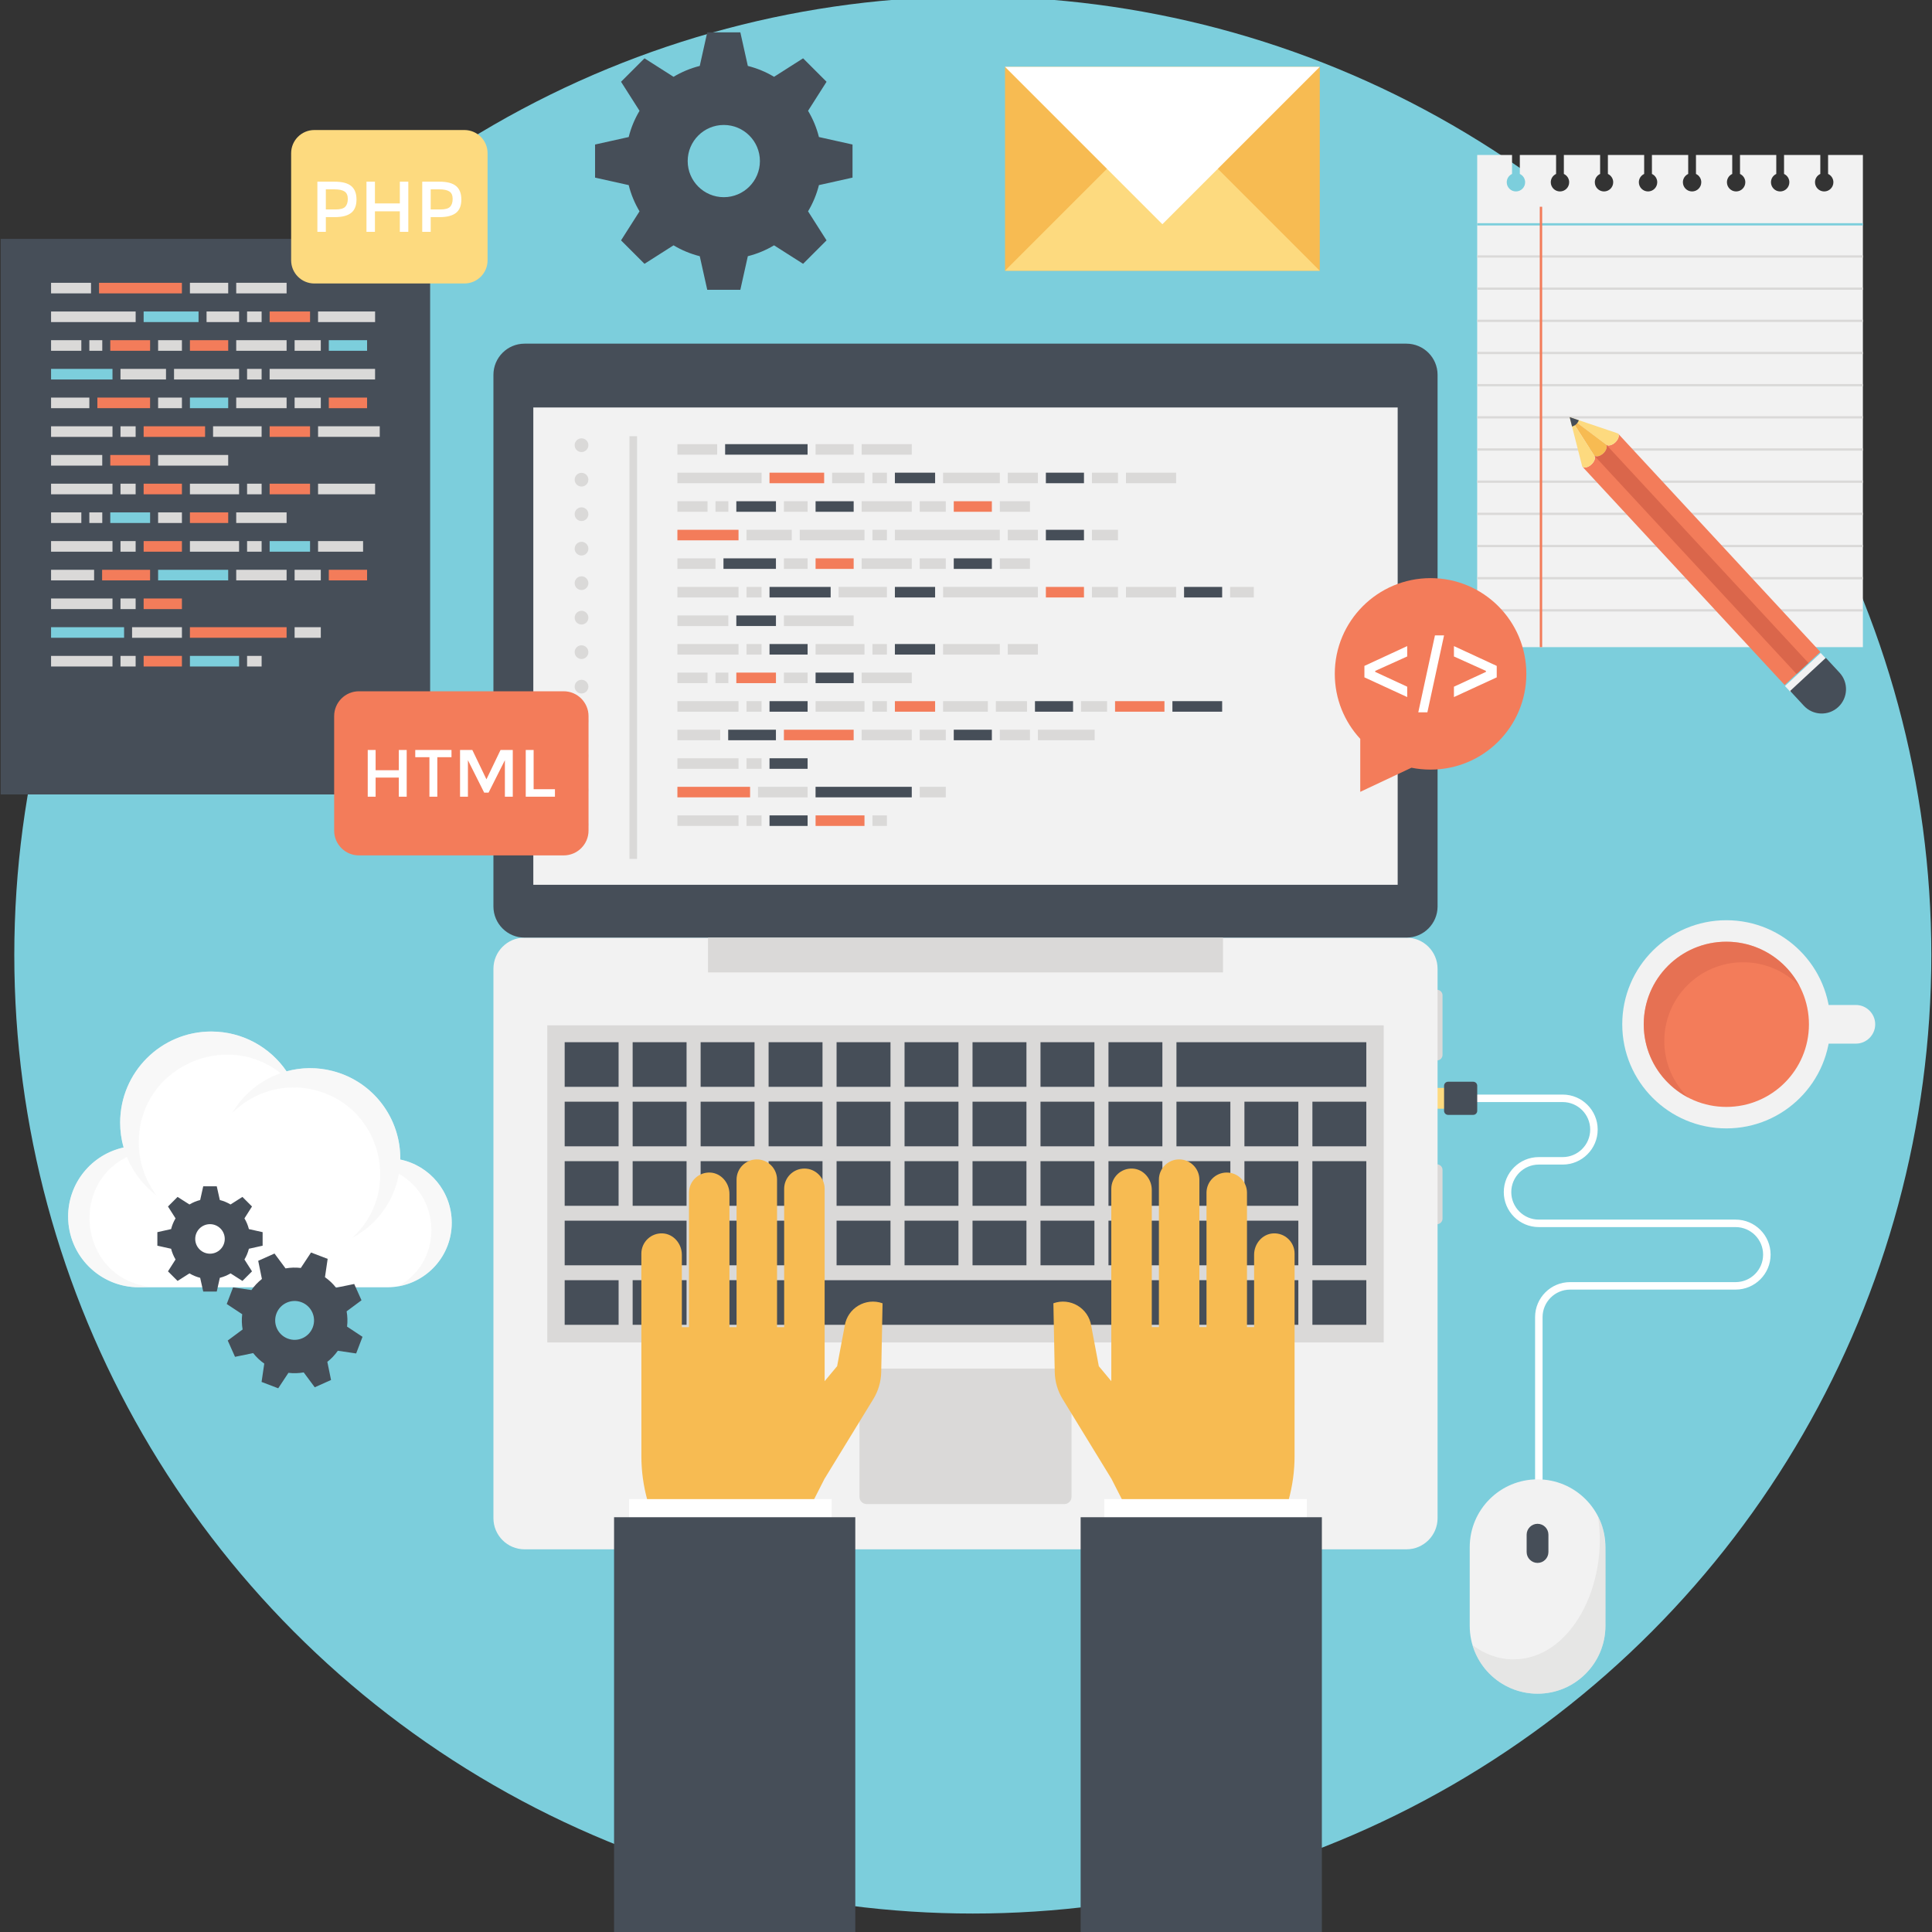 <?xml version="1.0" ?><!DOCTYPE svg  PUBLIC '-//W3C//DTD SVG 1.1//EN'  'http://www.w3.org/Graphics/SVG/1.1/DTD/svg11.dtd'><svg enable-background="new 0 0 258 258" id="Layer_1" version="1.1" viewBox="0 0 258 258" xml:space="preserve" xmlns="http://www.w3.org/2000/svg" xmlns:xlink="http://www.w3.org/1999/xlink"><rect x="0" y="0" width="258" height="258" fill="#333333" stroke="none"/><g id="XMLID_3_"><g id="XMLID_4_"><circle cx="129.909" cy="127.534" fill="#7CCEDC" r="128"/><g id="XMLID_7_"><g id="XMLID_8_"><path d="M205.996,201.932h-1v-26.044c0-2.578,2.097-4.674,4.674-4.674h22.102      c2.026,0,3.674-1.648,3.674-3.674s-1.648-3.674-3.674-3.674H205.49c-2.578,0-4.674-2.097-4.674-4.674      c0-2.578,2.097-4.674,4.674-4.674h3.191c2.026,0,3.674-1.648,3.674-3.674c0-2.026-1.648-3.674-3.674-3.674h-14.277v-1h14.277      c2.578,0,4.674,2.097,4.674,4.674c0,2.578-2.097,4.674-4.674,4.674h-3.191c-2.026,0-3.674,1.649-3.674,3.674      c0,2.026,1.648,3.674,3.674,3.674h26.283c2.578,0,4.674,2.097,4.674,4.674c0,2.578-2.097,4.674-4.674,4.674H209.67      c-2.026,0-3.674,1.648-3.674,3.674V201.932z" fill="#FFFFFF" id="XMLID_9_"/></g><g id="XMLID_10_"><g id="XMLID_11_"><path d="M214.39,206.613v10.504c0,5.008-4.064,9.061-9.061,9.061       c-5.008,0-9.061-4.053-9.061-9.061v-10.504c0-5.008,4.053-9.061,9.061-9.061C210.326,197.552,214.39,201.605,214.39,206.613z" fill="#F2F2F2" id="XMLID_12_"/></g></g><g id="XMLID_13_" opacity="0.5"><g id="XMLID_14_"><path d="M214.393,217.117c0,5.002-4.069,9.059-9.059,9.059c-4.117,0-7.587-2.74-8.7-6.486       c1.628,1.209,3.494,1.903,5.469,1.903c7.686,0,12.711-9.935,11.297-19.075C214.682,205.008,214.393,205.918,214.393,217.117z" fill="#DAD9D8" id="XMLID_15_"/></g></g><g id="XMLID_16_"><g id="XMLID_17_"><path d="M206.777,204.943v2.315c0,0.797-0.646,1.454-1.454,1.454       c-0.797,0-1.454-0.657-1.454-1.454v-2.315c0-0.797,0.657-1.454,1.454-1.454C206.131,203.489,206.777,204.146,206.777,204.943z" fill="#464E58" id="XMLID_18_"/></g></g><g id="XMLID_19_"><g id="XMLID_20_"><rect fill="#FDDA7F" height="2.778" id="XMLID_21_" width="2.111" x="191.246" y="145.279"/></g></g><g id="XMLID_22_"><path d="M196.732,148.881h-3.352c-0.296,0-0.537-0.24-0.537-0.537v-3.352      c0-0.296,0.24-0.537,0.537-0.537h3.352c0.296,0,0.537,0.24,0.537,0.537v3.352C197.269,148.64,197.029,148.881,196.732,148.881z" fill="#464E58" id="XMLID_23148_"/></g></g><g id="XMLID_23_"><g id="XMLID_24_"><g id="XMLID_25_"><path d="M191.892,132.173h-0.363v9.441h0.363c0.41,0,0.743-0.333,0.743-0.743v-7.955       C192.635,132.506,192.303,132.173,191.892,132.173z" fill="#DAD9D8" id="XMLID_26_"/></g></g><g id="XMLID_27_"><g id="XMLID_28_"><path d="M191.892,155.484h-0.363v7.996h0.363c0.41,0,0.743-0.333,0.743-0.743v-6.51       C192.635,155.817,192.303,155.484,191.892,155.484z" fill="#DAD9D8" id="XMLID_29_"/></g></g><g id="XMLID_30_"><g id="XMLID_31_"><g id="XMLID_32_"><path d="M191.974,129.375v73.359c0,2.3-1.865,4.164-4.164,4.164H70.056        c-2.3,0-4.164-1.865-4.164-4.164v-73.359c0-2.3,1.864-4.164,4.164-4.164h117.753        C190.109,125.211,191.974,127.075,191.974,129.375z" fill="#F2F2F2" id="XMLID_33_"/></g><g id="XMLID_34_"><g id="XMLID_35_"><path d="M191.974,50.056v70.991c0,2.3-1.865,4.164-4.164,4.164H70.056         c-2.3,0-4.164-1.865-4.164-4.164V50.056c0-2.3,1.864-4.164,4.164-4.164h117.753         C190.109,45.892,191.974,47.756,191.974,50.056z" fill="#464E58" id="XMLID_36_"/></g><g id="XMLID_37_"><g id="XMLID_38_"><rect fill="#F2F2F2" height="63.741" id="XMLID_39_" width="115.427" x="71.219" y="54.414"/></g></g><g id="XMLID_40_"><g id="XMLID_41_"><rect fill="#DAD9D8" height="56.453" id="XMLID_42_" width="1.016" x="84.056" y="58.248"/></g></g></g><g id="XMLID_43_"><g id="XMLID_44_"><rect fill="#DAD9D8" height="42.345" id="XMLID_45_" width="111.698" x="73.084" y="136.923"/></g></g></g><g id="XMLID_46_"><g id="XMLID_47_"><rect fill="#464E58" height="5.959" id="XMLID_48_" width="7.2" x="84.484" y="155.064"/></g><g id="XMLID_49_"><rect fill="#464E58" height="5.959" id="XMLID_50_" width="16.277" x="75.407" y="163.009"/></g><g id="XMLID_51_"><rect fill="#464E58" height="5.959" id="XMLID_52_" width="7.199" x="166.181" y="147.12"/></g><g id="XMLID_53_"><rect fill="#464E58" height="5.959" id="XMLID_54_" width="7.199" x="166.181" y="155.064"/></g><g id="XMLID_55_"><rect fill="#464E58" height="5.959" id="XMLID_56_" width="7.199" x="148.026" y="147.12"/></g><g id="XMLID_57_"><rect fill="#464E58" height="5.959" id="XMLID_58_" width="7.199" x="157.104" y="147.12"/></g><g id="XMLID_59_"><rect fill="#464E58" height="5.959" id="XMLID_60_" width="7.199" x="166.181" y="163.009"/></g><g id="XMLID_61_"><rect fill="#464E58" height="5.959" id="XMLID_62_" width="7.2" x="129.872" y="163.009"/></g><g id="XMLID_63_"><rect fill="#464E58" height="5.959" id="XMLID_64_" width="7.2" x="111.717" y="163.009"/></g><g id="XMLID_65_"><rect fill="#464E58" height="5.959" id="XMLID_66_" width="7.199" x="148.026" y="163.009"/></g><g id="XMLID_67_"><rect fill="#464E58" height="5.959" id="XMLID_68_" width="7.2" x="138.949" y="163.009"/></g><g id="XMLID_69_"><rect fill="#464E58" height="5.959" id="XMLID_70_" width="7.2" x="120.794" y="163.009"/></g><g id="XMLID_71_"><rect fill="#464E58" height="5.959" id="XMLID_72_" width="7.2" x="138.949" y="147.12"/></g><g id="XMLID_73_"><rect fill="#464E58" height="5.959" id="XMLID_74_" width="7.199" x="93.562" y="155.064"/></g><g id="XMLID_75_"><rect fill="#464E58" height="5.959" id="XMLID_76_" width="7.199" x="93.562" y="163.009"/></g><g id="XMLID_77_"><rect fill="#464E58" height="5.959" id="XMLID_78_" width="7.2" x="102.639" y="163.009"/></g><g id="XMLID_79_"><rect fill="#464E58" height="5.959" id="XMLID_80_" width="7.2" x="120.794" y="155.064"/></g><g id="XMLID_81_"><rect fill="#464E58" height="5.959" id="XMLID_82_" width="7.2" x="111.717" y="155.064"/></g><g id="XMLID_83_"><rect fill="#464E58" height="5.959" id="XMLID_84_" width="7.199" x="157.104" y="163.009"/></g><g id="XMLID_85_"><rect fill="#464E58" height="5.959" id="XMLID_86_" width="7.2" x="129.872" y="155.064"/></g><g id="XMLID_87_"><rect fill="#464E58" height="5.959" id="XMLID_88_" width="7.2" x="102.639" y="155.064"/></g><g id="XMLID_89_"><rect fill="#464E58" height="5.959" id="XMLID_90_" width="7.2" x="138.949" y="155.064"/></g><g id="XMLID_91_"><rect fill="#464E58" height="5.959" id="XMLID_92_" width="7.199" x="157.104" y="155.064"/></g><g id="XMLID_93_"><rect fill="#464E58" height="5.959" id="XMLID_94_" width="7.199" x="148.026" y="155.064"/></g><g id="XMLID_95_"><rect fill="#464E58" height="5.959" id="XMLID_96_" width="7.199" x="175.259" y="147.12"/></g><g id="XMLID_97_"><g id="XMLID_98_"><rect fill="#464E58" height="5.957" id="XMLID_99_" width="25.354" x="157.104" y="139.178"/></g></g><g id="XMLID_100_"><rect fill="#464E58" height="5.959" id="XMLID_101_" width="7.199" x="148.026" y="139.176"/></g><g id="XMLID_102_"><g id="XMLID_103_"><rect fill="#464E58" height="13.9" id="XMLID_104_" width="7.202" x="175.256" y="155.064"/></g></g><g id="XMLID_105_"><rect fill="#464E58" height="5.959" id="XMLID_106_" width="7.2" x="129.872" y="139.176"/></g><g id="XMLID_107_"><rect fill="#464E58" height="5.959" id="XMLID_108_" width="7.2" x="84.484" y="139.176"/></g><g id="XMLID_109_"><rect fill="#464E58" height="5.959" id="XMLID_110_" width="7.2" x="102.639" y="139.176"/></g><g id="XMLID_111_"><rect fill="#464E58" height="5.959" id="XMLID_112_" width="7.2" x="129.872" y="147.12"/></g><g id="XMLID_113_"><rect fill="#464E58" height="5.959" id="XMLID_114_" width="7.2" x="138.949" y="139.176"/></g><g id="XMLID_115_"><rect fill="#464E58" height="5.959" id="XMLID_116_" width="7.2" x="75.407" y="139.176"/></g><g id="XMLID_117_"><rect fill="#464E58" height="5.959" id="XMLID_118_" width="7.2" x="111.717" y="139.176"/></g><g id="XMLID_119_"><rect fill="#464E58" height="5.959" id="XMLID_120_" width="7.2" x="120.794" y="139.176"/></g><g id="XMLID_121_"><rect fill="#464E58" height="5.959" id="XMLID_122_" width="7.199" x="93.562" y="139.176"/></g><g id="XMLID_123_"><rect fill="#464E58" height="5.959" id="XMLID_124_" width="7.2" x="75.407" y="147.12"/></g><g id="XMLID_125_"><rect fill="#464E58" height="5.959" id="XMLID_126_" width="7.2" x="84.484" y="147.12"/></g><g id="XMLID_127_"><rect fill="#464E58" height="5.959" id="XMLID_128_" width="7.199" x="93.562" y="147.12"/></g><g id="XMLID_129_"><rect fill="#464E58" height="5.959" id="XMLID_130_" width="7.2" x="75.407" y="155.064"/></g><g id="XMLID_131_"><rect fill="#464E58" height="5.959" id="XMLID_132_" width="7.2" x="120.794" y="147.12"/></g><g id="XMLID_133_"><rect fill="#464E58" height="5.959" id="XMLID_134_" width="7.2" x="102.639" y="147.12"/></g><g id="XMLID_135_"><rect fill="#464E58" height="5.959" id="XMLID_136_" width="7.2" x="111.717" y="147.12"/></g><g id="XMLID_137_"><g id="XMLID_138_"><rect fill="#464E58" height="5.959" id="XMLID_139_" width="7.199" x="175.259" y="170.955"/></g><g id="XMLID_140_"><rect fill="#464E58" height="5.959" id="XMLID_141_" width="7.199" x="166.181" y="170.955"/></g><g id="XMLID_142_"><rect fill="#464E58" height="5.959" id="XMLID_143_" width="7.2" x="84.484" y="170.955"/></g><g id="XMLID_144_"><rect fill="#464E58" height="5.959" id="XMLID_145_" width="7.199" x="157.104" y="170.955"/></g><g id="XMLID_146_"><rect fill="#464E58" height="5.959" id="XMLID_147_" width="7.199" x="93.562" y="170.955"/></g><g id="XMLID_148_"><g id="XMLID_149_"><rect fill="#464E58" height="5.957" id="XMLID_150_" width="52.587" x="102.639" y="170.959"/></g></g></g></g><g id="XMLID_151_"><rect fill="#464E58" height="5.957" id="XMLID_152_" width="7.202" x="75.407" y="170.959"/></g></g><g id="XMLID_153_"><rect fill="#DAD9D8" height="4.646" id="XMLID_154_" width="68.77" x="94.548" y="125.211"/></g><g id="XMLID_155_"><path d="M142.133,200.854h-26.401c-0.529,0-0.958-0.429-0.958-0.958v-16.175      c0-0.529,0.429-0.958,0.958-0.958h26.401c0.529,0,0.958,0.429,0.958,0.958v16.175      C143.091,200.425,142.662,200.854,142.133,200.854z" fill="#DAD9D8" id="XMLID_23014_"/></g><g id="XMLID_156_"><g id="XMLID_157_"><rect fill="#DAD9D8" height="1.409" id="XMLID_23012_" width="5.087" x="108.913" y="59.308"/></g><g id="XMLID_158_"><rect fill="#DAD9D8" height="1.409" id="XMLID_23010_" width="6.695" x="115.064" y="59.308"/></g></g><g id="XMLID_159_"><rect fill="#DAD9D8" height="1.406" id="XMLID_160_" width="5.309" x="90.46" y="59.311"/></g><g id="XMLID_161_"><g id="XMLID_162_"><rect fill="#464E58" height="1.406" id="XMLID_163_" width="11.011" x="96.834" y="59.311"/></g></g><g id="XMLID_164_"><g id="XMLID_165_"><rect fill="#DAD9D8" height="1.409" id="XMLID_23002_" width="6.695" x="150.362" y="63.121"/></g><g id="XMLID_166_"><rect fill="#DAD9D8" height="1.409" id="XMLID_23000_" width="3.479" x="145.818" y="63.121"/></g><g id="XMLID_167_"><rect fill="#464E58" height="1.409" id="XMLID_22998_" width="5.087" x="139.667" y="63.121"/></g><g id="XMLID_168_"><rect fill="#DAD9D8" height="1.409" id="XMLID_22996_" width="4.023" x="134.58" y="63.121"/></g><g id="XMLID_169_"><rect fill="#DAD9D8" height="1.409" id="XMLID_22994_" width="7.578" x="125.938" y="63.121"/></g><g id="XMLID_170_"><rect fill="#464E58" height="1.409" id="XMLID_22992_" width="5.371" x="119.504" y="63.121"/></g><g id="XMLID_171_"><rect fill="#DAD9D8" height="1.409" id="XMLID_22990_" width="1.933" x="116.507" y="63.121"/></g><g id="XMLID_172_"><rect fill="#DAD9D8" height="1.409" id="XMLID_22988_" width="4.321" x="111.122" y="63.121"/></g><g id="XMLID_173_"><rect fill="#F37C5A" height="1.409" id="XMLID_22986_" width="7.296" x="102.762" y="63.121"/></g><g id="XMLID_174_"><g id="XMLID_175_"><rect fill="#DAD9D8" height="1.406" id="XMLID_176_" width="11.241" x="90.46" y="63.124"/></g></g></g><g id="XMLID_177_"><g id="XMLID_178_"><rect fill="#DAD9D8" height="1.409" id="XMLID_22980_" width="4.023" x="90.46" y="66.935"/></g><g id="XMLID_179_"><rect fill="#DAD9D8" height="1.409" id="XMLID_22978_" width="3.164" x="104.685" y="66.935"/></g><g id="XMLID_180_"><rect fill="#464E58" height="1.409" id="XMLID_22976_" width="5.087" x="108.913" y="66.935"/></g><g id="XMLID_181_"><rect fill="#DAD9D8" height="1.409" id="XMLID_22974_" width="6.695" x="115.064" y="66.935"/></g><g id="XMLID_182_"><rect fill="#DAD9D8" height="1.409" id="XMLID_22972_" width="3.479" x="122.822" y="66.935"/></g><g id="XMLID_183_"><rect fill="#F37C5A" height="1.409" id="XMLID_22970_" width="5.087" x="127.366" y="66.935"/></g><g id="XMLID_184_"><rect fill="#DAD9D8" height="1.409" id="XMLID_22968_" width="4.023" x="133.517" y="66.935"/></g></g><g id="XMLID_185_"><rect fill="#DAD9D8" height="1.409" id="XMLID_22965_" width="1.718" x="95.547" y="66.935"/></g><g id="XMLID_186_"><rect fill="#464E58" height="1.409" id="XMLID_22963_" width="5.292" x="98.329" y="66.935"/></g><g id="XMLID_187_"><g id="XMLID_188_"><rect fill="#DAD9D8" height="1.409" id="XMLID_22961_" width="3.479" x="145.818" y="70.749"/></g><g id="XMLID_189_"><rect fill="#464E58" height="1.409" id="XMLID_22959_" width="5.087" x="139.667" y="70.749"/></g><g id="XMLID_190_"><rect fill="#DAD9D8" height="1.409" id="XMLID_22957_" width="4.023" x="134.58" y="70.749"/></g><g id="XMLID_191_"><rect fill="#DAD9D8" height="1.406" id="XMLID_192_" width="14.011" x="119.503" y="70.749"/></g><g id="XMLID_193_"><rect fill="#DAD9D8" height="1.409" id="XMLID_22953_" width="1.933" x="116.507" y="70.749"/></g><g id="XMLID_194_"><rect fill="#DAD9D8" height="1.409" id="XMLID_22951_" width="8.642" x="106.801" y="70.749"/></g><g id="XMLID_195_"><rect fill="#DAD9D8" height="1.406" id="XMLID_196_" width="6.048" x="99.685" y="70.749"/></g><g id="XMLID_197_"><rect fill="#F37C5A" height="1.409" id="XMLID_22947_" width="8.162" x="90.46" y="70.749"/></g></g><g id="XMLID_198_"><g id="XMLID_199_"><rect fill="#DAD9D8" height="1.409" id="XMLID_22944_" width="5.087" x="90.46" y="74.563"/></g><g id="XMLID_200_"><rect fill="#DAD9D8" height="1.409" id="XMLID_22942_" width="3.164" x="104.685" y="74.563"/></g><g id="XMLID_201_"><rect fill="#F37C5A" height="1.409" id="XMLID_22940_" width="5.087" x="108.913" y="74.563"/></g><g id="XMLID_202_"><rect fill="#DAD9D8" height="1.409" id="XMLID_22938_" width="6.695" x="115.064" y="74.563"/></g><g id="XMLID_203_"><rect fill="#DAD9D8" height="1.409" id="XMLID_22936_" width="3.479" x="122.822" y="74.563"/></g><g id="XMLID_204_"><rect fill="#464E58" height="1.409" id="XMLID_22934_" width="5.087" x="127.366" y="74.563"/></g><g id="XMLID_205_"><rect fill="#DAD9D8" height="1.409" id="XMLID_22932_" width="4.023" x="133.517" y="74.563"/></g></g><g id="XMLID_206_"><rect fill="#464E58" height="1.406" id="XMLID_207_" width="7.006" x="96.613" y="74.562"/></g><g id="XMLID_208_"><g id="XMLID_209_"><rect fill="#DAD9D8" height="1.409" id="XMLID_22927_" width="3.164" x="164.271" y="78.377"/></g><g id="XMLID_210_"><rect fill="#464E58" height="1.409" id="XMLID_22925_" width="5.087" x="158.12" y="78.377"/></g><g id="XMLID_211_"><rect fill="#DAD9D8" height="1.409" id="XMLID_22923_" width="6.695" x="150.362" y="78.377"/></g><g id="XMLID_212_"><rect fill="#DAD9D8" height="1.409" id="XMLID_22921_" width="3.479" x="145.818" y="78.377"/></g><g id="XMLID_213_"><rect fill="#F37C5A" height="1.409" id="XMLID_22919_" width="5.087" x="139.667" y="78.377"/></g><g id="XMLID_214_"><rect fill="#DAD9D8" height="1.406" id="XMLID_215_" width="12.661" x="125.94" y="78.374"/></g><g id="XMLID_216_"><rect fill="#464E58" height="1.409" id="XMLID_22915_" width="5.371" x="119.504" y="78.377"/></g><g id="XMLID_217_"><rect fill="#DAD9D8" height="1.406" id="XMLID_218_" width="6.45" x="111.987" y="78.374"/></g><g id="XMLID_219_"><rect fill="#464E58" height="1.409" id="XMLID_22911_" width="8.164" x="102.762" y="78.377"/></g><g id="XMLID_220_"><rect fill="#DAD9D8" height="1.409" id="XMLID_22909_" width="2.011" x="99.687" y="78.377"/></g><g id="XMLID_221_"><rect fill="#DAD9D8" height="1.409" id="XMLID_22907_" width="8.162" x="90.46" y="78.377"/></g></g><g id="XMLID_222_"><g id="XMLID_223_"><rect fill="#DAD9D8" height="1.416" id="XMLID_224_" width="9.314" x="104.684" y="82.187"/></g></g><g id="XMLID_225_"><rect fill="#DAD9D8" height="1.416" id="XMLID_226_" width="6.801" x="90.46" y="82.187"/></g><g id="XMLID_227_"><rect fill="#464E58" height="1.409" id="XMLID_22899_" width="5.292" x="98.329" y="82.19"/></g><g id="XMLID_228_"><g id="XMLID_229_"><rect fill="#DAD9D8" height="1.409" id="XMLID_22897_" width="4.023" x="134.58" y="86.004"/></g><g id="XMLID_230_"><rect fill="#DAD9D8" height="1.409" id="XMLID_22895_" width="7.578" x="125.938" y="86.004"/></g><g id="XMLID_231_"><rect fill="#464E58" height="1.409" id="XMLID_22893_" width="5.371" x="119.504" y="86.004"/></g><g id="XMLID_232_"><rect fill="#DAD9D8" height="1.409" id="XMLID_22891_" width="1.933" x="116.507" y="86.004"/></g><g id="XMLID_233_"><rect fill="#DAD9D8" height="1.409" id="XMLID_22889_" width="6.53" x="108.913" y="86.004"/></g><g id="XMLID_234_"><rect fill="#464E58" height="1.409" id="XMLID_22887_" width="5.087" x="102.762" y="86.004"/></g><g id="XMLID_235_"><rect fill="#DAD9D8" height="1.409" id="XMLID_22885_" width="2.011" x="99.687" y="86.004"/></g><g id="XMLID_236_"><rect fill="#DAD9D8" height="1.409" id="XMLID_22883_" width="8.162" x="90.46" y="86.004"/></g></g><g id="XMLID_237_"><g id="XMLID_238_"><rect fill="#DAD9D8" height="1.409" id="XMLID_22880_" width="4.023" x="90.46" y="89.818"/></g><g id="XMLID_239_"><rect fill="#DAD9D8" height="1.409" id="XMLID_22878_" width="3.164" x="104.685" y="89.818"/></g><g id="XMLID_240_"><rect fill="#464E58" height="1.409" id="XMLID_22876_" width="5.087" x="108.913" y="89.818"/></g><g id="XMLID_241_"><rect fill="#DAD9D8" height="1.409" id="XMLID_22874_" width="6.695" x="115.064" y="89.818"/></g></g><g id="XMLID_242_"><rect fill="#DAD9D8" height="1.409" id="XMLID_22871_" width="1.718" x="95.547" y="89.818"/></g><g id="XMLID_243_"><rect fill="#F37C5A" height="1.409" id="XMLID_22869_" width="5.292" x="98.329" y="89.818"/></g><g id="XMLID_244_"><g id="XMLID_245_"><rect fill="#464E58" height="1.409" id="XMLID_22867_" width="6.642" x="156.565" y="93.632"/></g><g id="XMLID_246_"><rect fill="#F37C5A" height="1.409" id="XMLID_22865_" width="6.598" x="148.904" y="93.632"/></g><g id="XMLID_247_"><rect fill="#DAD9D8" height="1.409" id="XMLID_22863_" width="3.479" x="144.36" y="93.632"/></g><g id="XMLID_248_"><rect fill="#464E58" height="1.409" id="XMLID_22861_" width="5.087" x="138.21" y="93.632"/></g><g id="XMLID_249_"><rect fill="#DAD9D8" height="1.409" id="XMLID_22859_" width="4.161" x="132.985" y="93.632"/></g><g id="XMLID_250_"><rect fill="#DAD9D8" height="1.409" id="XMLID_22857_" width="5.982" x="125.938" y="93.632"/></g><g id="XMLID_251_"><rect fill="#F37C5A" height="1.409" id="XMLID_22855_" width="5.371" x="119.504" y="93.632"/></g><g id="XMLID_252_"><rect fill="#DAD9D8" height="1.409" id="XMLID_22853_" width="1.933" x="116.507" y="93.632"/></g><g id="XMLID_253_"><rect fill="#DAD9D8" height="1.409" id="XMLID_22851_" width="6.53" x="108.913" y="93.632"/></g><g id="XMLID_254_"><rect fill="#464E58" height="1.409" id="XMLID_22849_" width="5.087" x="102.762" y="93.632"/></g><g id="XMLID_255_"><rect fill="#DAD9D8" height="1.409" id="XMLID_22847_" width="2.011" x="99.687" y="93.632"/></g><g id="XMLID_256_"><rect fill="#DAD9D8" height="1.409" id="XMLID_22845_" width="8.162" x="90.46" y="93.632"/></g></g><g id="XMLID_257_"><g id="XMLID_258_"><rect fill="#DAD9D8" height="1.409" id="XMLID_22842_" width="5.72" x="90.46" y="97.445"/></g><g id="XMLID_259_"><rect fill="#F37C5A" height="1.406" id="XMLID_260_" width="9.314" x="104.684" y="97.447"/></g><g id="XMLID_261_"><rect fill="#DAD9D8" height="1.409" id="XMLID_22838_" width="6.695" x="115.064" y="97.445"/></g><g id="XMLID_262_"><rect fill="#DAD9D8" height="1.409" id="XMLID_22836_" width="3.479" x="122.822" y="97.445"/></g><g id="XMLID_263_"><rect fill="#464E58" height="1.409" id="XMLID_22834_" width="5.087" x="127.366" y="97.445"/></g><g id="XMLID_264_"><rect fill="#DAD9D8" height="1.409" id="XMLID_22832_" width="4.023" x="133.517" y="97.445"/></g><g id="XMLID_265_"><rect fill="#DAD9D8" height="1.409" id="XMLID_22830_" width="7.578" x="138.604" y="97.445"/></g></g><g id="XMLID_266_"><rect fill="#464E58" height="1.406" id="XMLID_267_" width="6.375" x="97.243" y="97.447"/></g><g id="XMLID_268_"><g id="XMLID_269_"><rect fill="#464E58" height="1.409" id="XMLID_22825_" width="5.087" x="102.762" y="101.259"/></g><g id="XMLID_270_"><rect fill="#DAD9D8" height="1.409" id="XMLID_22823_" width="2.011" x="99.687" y="101.259"/></g><g id="XMLID_271_"><rect fill="#DAD9D8" height="1.409" id="XMLID_22821_" width="8.162" x="90.46" y="101.259"/></g></g><g id="XMLID_272_"><g id="XMLID_273_"><rect fill="#DAD9D8" height="1.409" id="XMLID_22818_" width="6.625" x="101.224" y="105.073"/></g><g id="XMLID_274_"><rect fill="#464E58" height="1.406" id="XMLID_275_" width="12.848" x="108.91" y="105.072"/></g><g id="XMLID_276_"><rect fill="#DAD9D8" height="1.409" id="XMLID_22814_" width="3.479" x="122.822" y="105.073"/></g></g><g id="XMLID_277_"><rect fill="#F37C5A" height="1.406" id="XMLID_278_" width="9.705" x="90.46" y="105.072"/></g><g id="XMLID_279_"><g id="XMLID_280_"><g id="XMLID_281_"><rect fill="#DAD9D8" height="1.409" id="XMLID_22809_" width="1.933" x="116.507" y="108.887"/></g><g id="XMLID_282_"><rect fill="#F37C5A" height="1.409" id="XMLID_22807_" width="6.53" x="108.913" y="108.887"/></g><g id="XMLID_283_"><rect fill="#464E58" height="1.409" id="XMLID_22805_" width="5.087" x="102.762" y="108.887"/></g><g id="XMLID_284_"><rect fill="#DAD9D8" height="1.409" id="XMLID_22803_" width="2.011" x="99.687" y="108.887"/></g><g id="XMLID_285_"><rect fill="#DAD9D8" height="1.409" id="XMLID_22801_" width="8.162" x="90.46" y="108.887"/></g></g></g><g id="XMLID_286_"><circle cx="77.656" cy="59.451" fill="#DAD9D8" id="XMLID_22797_" r="0.916"/></g><g id="XMLID_287_"><circle cx="77.656" cy="64.057" fill="#DAD9D8" id="XMLID_22795_" r="0.916"/></g><g id="XMLID_288_"><circle cx="77.656" cy="68.663" fill="#DAD9D8" id="XMLID_22793_" r="0.916"/></g><g id="XMLID_289_"><circle cx="77.656" cy="73.269" fill="#DAD9D8" id="XMLID_22791_" r="0.916"/></g><g id="XMLID_290_"><circle cx="77.656" cy="77.876" fill="#DAD9D8" id="XMLID_22789_" r="0.916"/></g><g id="XMLID_291_"><circle cx="77.656" cy="82.482" fill="#DAD9D8" id="XMLID_22787_" r="0.916"/></g><g id="XMLID_292_"><circle cx="77.656" cy="87.088" fill="#DAD9D8" id="XMLID_22785_" r="0.916"/></g><g id="XMLID_293_"><circle cx="77.656" cy="91.694" fill="#DAD9D8" id="XMLID_22783_" r="0.916"/></g><g id="XMLID_294_"><circle cx="77.656" cy="96.301" fill="#DAD9D8" id="XMLID_22781_" r="0.916"/></g><g id="XMLID_295_"><circle cx="77.656" cy="100.907" fill="#DAD9D8" id="XMLID_22779_" r="0.916"/></g><g id="XMLID_296_"><circle cx="77.656" cy="105.513" fill="#DAD9D8" id="XMLID_22777_" r="0.916"/></g><g id="XMLID_297_"><circle cx="77.656" cy="110.119" fill="#DAD9D8" id="XMLID_22775_" r="0.916"/></g></g><g id="XMLID_298_"><g id="XMLID_299_"><path d="M113.846,23.719V19.3l-4.485-1c-0.315-1.248-0.806-2.425-1.453-3.502l2.469-3.878      l-3.132-3.132l-3.878,2.469c-1.077-0.646-2.254-1.138-3.502-1.453l-1-4.485h-4.419l-1,4.485      c-1.248,0.315-2.425,0.806-3.502,1.453l-3.878-2.469l-3.132,3.132l2.469,3.878c-0.641,1.077-1.138,2.254-1.447,3.502l-4.491,1      v4.419l4.491,1c0.309,1.248,0.806,2.425,1.447,3.502l-2.469,3.877l3.132,3.132l3.878-2.469c1.077,0.646,2.254,1.138,3.502,1.453      l1,4.485h4.419l1-4.485c1.248-0.315,2.425-0.806,3.502-1.453l3.878,2.469l3.132-3.132l-2.469-3.877      c0.646-1.077,1.138-2.254,1.453-3.502L113.846,23.719z M96.657,26.332c-2.662,0-4.822-2.16-4.822-4.822      c0-2.662,2.16-4.822,4.822-4.822c2.662,0,4.822,2.16,4.822,4.822C101.479,24.172,99.319,26.332,96.657,26.332z" fill="#464E58" id="XMLID_300_"/></g></g><g id="XMLID_303_"><g id="XMLID_304_"><g id="XMLID_305_"><g id="XMLID_306_"><rect fill="#464E58" height="74.192" id="XMLID_307_" width="57.349" x="0.091" y="31.898"/></g></g></g><g id="XMLID_308_"><g id="XMLID_309_"><g id="XMLID_310_"><g id="XMLID_311_"><rect fill="#DAD9D8" height="1.416" id="XMLID_22763_" width="5.112" x="25.363" y="37.763"/></g><g id="XMLID_312_"><rect fill="#DAD9D8" height="1.416" id="XMLID_22761_" width="6.728" x="31.545" y="37.763"/></g></g><g id="XMLID_313_"><rect fill="#DAD9D8" height="1.413" id="XMLID_314_" width="5.335" x="6.818" y="37.766"/></g><g id="XMLID_315_"><g id="XMLID_316_"><rect fill="#F37C5A" height="1.413" id="XMLID_317_" width="11.065" x="13.225" y="37.766"/></g></g></g><g id="XMLID_318_"><g id="XMLID_319_"><g id="XMLID_320_"><rect fill="#DAD9D8" height="1.416" id="XMLID_22752_" width="7.616" x="42.474" y="41.595"/></g><g id="XMLID_321_"><rect fill="#F37C5A" height="1.416" id="XMLID_22750_" width="5.398" x="36.007" y="41.595"/></g><g id="XMLID_322_"><rect fill="#DAD9D8" height="1.416" id="XMLID_22748_" width="1.942" x="32.995" y="41.595"/></g><g id="XMLID_323_"><rect fill="#DAD9D8" height="1.416" id="XMLID_22746_" width="4.342" x="27.584" y="41.595"/></g><g id="XMLID_324_"><rect fill="#7CCEDC" height="1.416" id="XMLID_22744_" width="7.332" x="19.182" y="41.595"/></g><g id="XMLID_325_"><g id="XMLID_326_"><rect fill="#DAD9D8" height="1.413" id="XMLID_327_" width="11.297" x="6.818" y="41.598"/></g></g></g></g><g id="XMLID_328_"><g id="XMLID_329_"><g id="XMLID_330_"><rect fill="#DAD9D8" height="1.416" id="XMLID_22737_" width="4.043" x="6.819" y="45.428"/></g><g id="XMLID_331_"><rect fill="#DAD9D8" height="1.416" id="XMLID_22735_" width="3.18" x="21.114" y="45.428"/></g><g id="XMLID_332_"><rect fill="#F37C5A" height="1.416" id="XMLID_22733_" width="5.112" x="25.363" y="45.428"/></g><g id="XMLID_333_"><rect fill="#DAD9D8" height="1.416" id="XMLID_22731_" width="6.728" x="31.545" y="45.428"/></g><g id="XMLID_334_"><rect fill="#DAD9D8" height="1.416" id="XMLID_22729_" width="3.497" x="39.342" y="45.428"/></g><g id="XMLID_335_"><rect fill="#7CCEDC" height="1.416" id="XMLID_22727_" width="5.112" x="43.908" y="45.428"/></g></g><g id="XMLID_336_"><rect fill="#DAD9D8" height="1.416" id="XMLID_22724_" width="1.726" x="11.931" y="45.428"/></g><g id="XMLID_337_"><rect fill="#F37C5A" height="1.416" id="XMLID_22722_" width="5.318" x="14.727" y="45.428"/></g></g><g id="XMLID_338_"><g id="XMLID_339_"><g id="XMLID_340_"><rect fill="#DAD9D8" height="1.413" id="XMLID_341_" width="14.081" x="36.006" y="49.261"/></g><g id="XMLID_342_"><rect fill="#DAD9D8" height="1.416" id="XMLID_22717_" width="1.942" x="32.995" y="49.261"/></g><g id="XMLID_343_"><rect fill="#DAD9D8" height="1.416" id="XMLID_22715_" width="8.685" x="23.241" y="49.261"/></g><g id="XMLID_344_"><rect fill="#DAD9D8" height="1.413" id="XMLID_345_" width="6.078" x="16.09" y="49.261"/></g><g id="XMLID_346_"><rect fill="#7CCEDC" height="1.416" id="XMLID_22711_" width="8.203" x="6.819" y="49.261"/></g></g></g><g id="XMLID_347_"><g id="XMLID_348_"><g id="XMLID_349_"><rect fill="#DAD9D8" height="1.416" id="XMLID_22707_" width="5.112" x="6.819" y="53.094"/></g><g id="XMLID_350_"><rect fill="#DAD9D8" height="1.416" id="XMLID_22705_" width="3.18" x="21.114" y="53.094"/></g><g id="XMLID_351_"><rect fill="#7CCEDC" height="1.416" id="XMLID_22703_" width="5.112" x="25.363" y="53.094"/></g><g id="XMLID_352_"><rect fill="#DAD9D8" height="1.416" id="XMLID_22701_" width="6.728" x="31.545" y="53.094"/></g><g id="XMLID_353_"><rect fill="#DAD9D8" height="1.416" id="XMLID_22699_" width="3.497" x="39.342" y="53.094"/></g><g id="XMLID_354_"><rect fill="#F37C5A" height="1.416" id="XMLID_22697_" width="5.112" x="43.908" y="53.094"/></g></g><g id="XMLID_355_"><rect fill="#F37C5A" height="1.413" id="XMLID_356_" width="7.04" x="13.002" y="53.093"/></g></g><g id="XMLID_357_"><rect fill="#DAD9D8" height="1.413" id="XMLID_358_" width="8.237" x="42.475" y="56.924"/></g><g id="XMLID_359_"><rect fill="#F37C5A" height="1.416" id="XMLID_22689_" width="5.398" x="36.007" y="56.926"/></g><g id="XMLID_360_"><rect fill="#DAD9D8" height="1.413" id="XMLID_361_" width="6.483" x="28.453" y="56.924"/></g><g id="XMLID_362_"><rect fill="#F37C5A" height="1.416" id="XMLID_22685_" width="8.204" x="19.182" y="56.926"/></g><g id="XMLID_363_"><rect fill="#DAD9D8" height="1.416" id="XMLID_22683_" width="2.022" x="16.091" y="56.926"/></g><g id="XMLID_364_"><rect fill="#DAD9D8" height="1.416" id="XMLID_22681_" width="8.203" x="6.819" y="56.926"/></g><g id="XMLID_365_"><g id="XMLID_366_"><g id="XMLID_367_"><rect fill="#DAD9D8" height="1.423" id="XMLID_368_" width="9.36" x="21.113" y="60.756"/></g></g><g id="XMLID_369_"><rect fill="#DAD9D8" height="1.423" id="XMLID_370_" width="6.835" x="6.818" y="60.756"/></g><g id="XMLID_371_"><rect fill="#F37C5A" height="1.416" id="XMLID_22674_" width="5.318" x="14.727" y="60.759"/></g></g><g id="XMLID_372_"><g id="XMLID_373_"><g id="XMLID_374_"><rect fill="#DAD9D8" height="1.416" id="XMLID_22671_" width="7.616" x="42.474" y="64.592"/></g><g id="XMLID_375_"><rect fill="#F37C5A" height="1.416" id="XMLID_22669_" width="5.398" x="36.007" y="64.592"/></g><g id="XMLID_376_"><rect fill="#DAD9D8" height="1.416" id="XMLID_22667_" width="1.942" x="32.995" y="64.592"/></g><g id="XMLID_377_"><rect fill="#DAD9D8" height="1.416" id="XMLID_22665_" width="6.563" x="25.363" y="64.592"/></g><g id="XMLID_378_"><rect fill="#F37C5A" height="1.416" id="XMLID_22663_" width="5.112" x="19.182" y="64.592"/></g><g id="XMLID_379_"><rect fill="#DAD9D8" height="1.416" id="XMLID_22661_" width="2.022" x="16.091" y="64.592"/></g><g id="XMLID_380_"><rect fill="#DAD9D8" height="1.416" id="XMLID_22659_" width="8.203" x="6.819" y="64.592"/></g></g></g><g id="XMLID_381_"><g id="XMLID_382_"><g id="XMLID_383_"><rect fill="#DAD9D8" height="1.416" id="XMLID_22655_" width="4.043" x="6.819" y="68.425"/></g><g id="XMLID_384_"><rect fill="#DAD9D8" height="1.416" id="XMLID_22653_" width="3.18" x="21.114" y="68.425"/></g><g id="XMLID_385_"><rect fill="#F37C5A" height="1.416" id="XMLID_22651_" width="5.112" x="25.363" y="68.425"/></g><g id="XMLID_386_"><rect fill="#DAD9D8" height="1.416" id="XMLID_22649_" width="6.728" x="31.545" y="68.425"/></g></g><g id="XMLID_387_"><rect fill="#DAD9D8" height="1.416" id="XMLID_22646_" width="1.726" x="11.931" y="68.425"/></g><g id="XMLID_388_"><rect fill="#7CCEDC" height="1.416" id="XMLID_22644_" width="5.318" x="14.727" y="68.425"/></g></g><g id="XMLID_389_"><g id="XMLID_390_"><g id="XMLID_391_"><rect fill="#DAD9D8" height="1.416" id="XMLID_22641_" width="6.012" x="42.474" y="72.257"/></g><g id="XMLID_392_"><rect fill="#7CCEDC" height="1.416" id="XMLID_22639_" width="5.398" x="36.007" y="72.257"/></g><g id="XMLID_393_"><rect fill="#DAD9D8" height="1.416" id="XMLID_22637_" width="1.942" x="32.995" y="72.257"/></g><g id="XMLID_394_"><rect fill="#DAD9D8" height="1.416" id="XMLID_22635_" width="6.563" x="25.363" y="72.257"/></g><g id="XMLID_395_"><rect fill="#F37C5A" height="1.416" id="XMLID_22633_" width="5.112" x="19.182" y="72.257"/></g><g id="XMLID_396_"><rect fill="#DAD9D8" height="1.416" id="XMLID_22631_" width="2.022" x="16.091" y="72.257"/></g><g id="XMLID_397_"><rect fill="#DAD9D8" height="1.416" id="XMLID_22629_" width="8.203" x="6.819" y="72.257"/></g></g></g><g id="XMLID_398_"><g id="XMLID_399_"><g id="XMLID_400_"><rect fill="#DAD9D8" height="1.416" id="XMLID_22625_" width="5.749" x="6.819" y="76.09"/></g><g id="XMLID_401_"><rect fill="#7CCEDC" height="1.413" id="XMLID_402_" width="9.36" x="21.113" y="76.092"/></g><g id="XMLID_403_"><rect fill="#DAD9D8" height="1.416" id="XMLID_22621_" width="6.728" x="31.545" y="76.09"/></g><g id="XMLID_404_"><rect fill="#DAD9D8" height="1.416" id="XMLID_22619_" width="3.497" x="39.342" y="76.09"/></g><g id="XMLID_405_"><rect fill="#F37C5A" height="1.416" id="XMLID_22617_" width="5.112" x="43.908" y="76.09"/></g></g><g id="XMLID_406_"><rect fill="#F37C5A" height="1.413" id="XMLID_407_" width="6.407" x="13.636" y="76.092"/></g></g><g id="XMLID_408_"><g id="XMLID_409_"><g id="XMLID_410_"><rect fill="#F37C5A" height="1.416" id="XMLID_22611_" width="5.112" x="19.182" y="79.923"/></g><g id="XMLID_411_"><rect fill="#DAD9D8" height="1.416" id="XMLID_22609_" width="2.022" x="16.091" y="79.923"/></g><g id="XMLID_412_"><rect fill="#DAD9D8" height="1.416" id="XMLID_22607_" width="8.203" x="6.819" y="79.923"/></g></g></g><g id="XMLID_413_"><g id="XMLID_414_"><g id="XMLID_415_"><rect fill="#DAD9D8" height="1.416" id="XMLID_22603_" width="6.658" x="17.637" y="83.756"/></g><g id="XMLID_416_"><rect fill="#F37C5A" height="1.413" id="XMLID_417_" width="12.912" x="25.361" y="83.755"/></g><g id="XMLID_418_"><rect fill="#DAD9D8" height="1.416" id="XMLID_22599_" width="3.497" x="39.342" y="83.756"/></g></g><g id="XMLID_419_"><rect fill="#7CCEDC" height="1.413" id="XMLID_420_" width="9.753" x="6.818" y="83.755"/></g></g><g id="XMLID_421_"><g id="XMLID_422_"><g id="XMLID_423_"><g id="XMLID_424_"><rect fill="#DAD9D8" height="1.416" id="XMLID_22593_" width="1.942" x="32.995" y="87.588"/></g><g id="XMLID_425_"><rect fill="#7CCEDC" height="1.416" id="XMLID_22591_" width="6.563" x="25.363" y="87.588"/></g><g id="XMLID_426_"><rect fill="#F37C5A" height="1.416" id="XMLID_22589_" width="5.112" x="19.182" y="87.588"/></g><g id="XMLID_427_"><rect fill="#DAD9D8" height="1.416" id="XMLID_22587_" width="2.022" x="16.091" y="87.588"/></g><g id="XMLID_428_"><rect fill="#DAD9D8" height="1.416" id="XMLID_22585_" width="8.203" x="6.819" y="87.588"/></g></g></g></g></g></g><g id="XMLID_429_"><g id="XMLID_430_"><g id="XMLID_431_"><g id="XMLID_432_"><path d="M65.111,20.459v14.303c0,1.709-1.386,3.095-3.095,3.095H41.975        c-1.709,0-3.095-1.386-3.095-3.095V20.459c0-1.709,1.386-3.095,3.095-3.095h20.041C63.725,17.364,65.111,18.75,65.111,20.459z        " fill="#FDDA7F" id="XMLID_433_"/></g></g></g><g id="XMLID_434_"><g id="XMLID_435_"><path d="M46.907,24.846c0.466,0.39,0.7,0.99,0.7,1.802s-0.238,1.406-0.714,1.782       c-0.476,0.377-1.206,0.566-2.19,0.566h-1.188v1.965h-1.131v-6.699h2.3C45.699,24.261,46.44,24.456,46.907,24.846z        M46.106,27.61c0.227-0.239,0.34-0.591,0.34-1.054c0-0.463-0.144-0.791-0.431-0.982c-0.287-0.192-0.738-0.288-1.351-0.288       h-1.15v2.684h1.313C45.453,27.97,45.88,27.85,46.106,27.61z" fill="#FFFFFF" id="XMLID_436_"/></g><g id="XMLID_439_"><path d="M48.938,30.96v-6.699h1.131v2.904h3.325v-2.904h1.131v6.699h-1.131v-2.741h-3.325       v2.741H48.938z" fill="#FFFFFF" id="XMLID_440_"/></g><g id="XMLID_442_"><path d="M60.908,24.846c0.466,0.39,0.7,0.99,0.7,1.802s-0.238,1.406-0.714,1.782       c-0.476,0.377-1.206,0.566-2.19,0.566h-1.188v1.965h-1.131v-6.699h2.3C59.701,24.261,60.442,24.456,60.908,24.846z        M60.108,27.61c0.227-0.239,0.34-0.591,0.34-1.054c0-0.463-0.144-0.791-0.431-0.982c-0.287-0.192-0.738-0.288-1.351-0.288       h-1.15v2.684h1.313C59.455,27.97,59.881,27.85,60.108,27.61z" fill="#FFFFFF" id="XMLID_443_"/></g></g></g><g id="XMLID_446_"><g id="XMLID_447_"><g id="XMLID_448_"><rect fill="#F7BB52" height="27.226" id="XMLID_449_" width="42.033" x="134.21" y="8.926"/></g></g><g id="XMLID_450_"><g id="XMLID_451_"><polygon fill="#FDDA7F" id="XMLID_452_" points="176.242,36.152 155.226,15.136 134.21,36.152      "/></g></g><g id="XMLID_22553_"><g id="XMLID_454_"><polygon fill="#FFFFFF" id="XMLID_22555_" points="134.21,8.926 155.226,29.942 176.242,8.926      "/></g></g></g><g id="XMLID_453_"><g id="XMLID_455_"><g id="XMLID_456_"><path d="M244.123,20.698v2.53c0.418,0.196,0.709,0.617,0.709,1.109       c0,0.678-0.55,1.228-1.228,1.228c-0.678,0-1.228-0.55-1.228-1.228c0-0.492,0.291-0.914,0.709-1.109v-2.53h-4.843v2.53       c0.418,0.196,0.709,0.617,0.709,1.109c0,0.678-0.55,1.228-1.228,1.228c-0.678,0-1.228-0.55-1.228-1.228       c0-0.492,0.291-0.914,0.709-1.109v-2.53h-4.843v2.53c0.418,0.196,0.709,0.617,0.709,1.109c0,0.678-0.55,1.228-1.228,1.228       c-0.678,0-1.228-0.55-1.228-1.228c0-0.492,0.291-0.913,0.709-1.109v-2.53h-4.843v2.53c0.418,0.196,0.709,0.617,0.709,1.109       c0,0.678-0.55,1.228-1.228,1.228c-0.678,0-1.228-0.55-1.228-1.228c0-0.492,0.291-0.913,0.709-1.109v-2.53h-4.843v2.53       c0.418,0.196,0.709,0.617,0.709,1.109c0,0.678-0.55,1.228-1.228,1.228c-0.678,0-1.228-0.55-1.228-1.228       c0-0.492,0.291-0.913,0.709-1.109v-2.53h-4.843v2.53c0.418,0.196,0.709,0.617,0.709,1.109c0,0.678-0.55,1.228-1.228,1.228       c-0.678,0-1.228-0.55-1.228-1.228c0-0.492,0.291-0.914,0.709-1.109v-2.53h-4.843v2.53c0.418,0.196,0.709,0.617,0.709,1.109       c0,0.678-0.55,1.228-1.228,1.228c-0.678,0-1.228-0.55-1.228-1.228c0-0.492,0.291-0.914,0.709-1.109v-2.53h-4.843v2.53       c0.418,0.196,0.709,0.617,0.709,1.109c0,0.678-0.55,1.228-1.228,1.228c-0.678,0-1.228-0.55-1.228-1.228       c0-0.492,0.291-0.914,0.709-1.109v-2.53h-4.654V86.42h51.508V20.698H244.123z" fill="#F2F2F2" id="XMLID_457_"/></g></g><g id="XMLID_458_"><g id="XMLID_459_"><g id="XMLID_460_"><rect fill="#7CCEDC" height="0.303" id="XMLID_461_" width="51.508" x="197.269" y="29.805"/></g></g><g id="XMLID_462_"><g id="XMLID_463_"><rect fill="#DAD9D8" height="0.303" id="XMLID_464_" width="51.508" x="197.269" y="34.1"/></g></g><g id="XMLID_465_"><g id="XMLID_466_"><rect fill="#DAD9D8" height="0.303" id="XMLID_467_" width="51.508" x="197.269" y="38.396"/></g></g><g id="XMLID_468_"><g id="XMLID_469_"><rect fill="#DAD9D8" height="0.303" id="XMLID_470_" width="51.508" x="197.269" y="42.692"/></g></g><g id="XMLID_471_"><g id="XMLID_472_"><rect fill="#DAD9D8" height="0.303" id="XMLID_473_" width="51.508" x="197.269" y="46.988"/></g></g><g id="XMLID_474_"><g id="XMLID_475_"><rect fill="#DAD9D8" height="0.303" id="XMLID_476_" width="51.508" x="197.269" y="51.284"/></g></g><g id="XMLID_477_"><g id="XMLID_478_"><rect fill="#DAD9D8" height="0.303" id="XMLID_479_" width="51.508" x="197.269" y="55.58"/></g></g><g id="XMLID_480_"><g id="XMLID_481_"><rect fill="#DAD9D8" height="0.303" id="XMLID_482_" width="51.508" x="197.269" y="59.876"/></g></g><g id="XMLID_483_"><g id="XMLID_484_"><rect fill="#DAD9D8" height="0.303" id="XMLID_485_" width="51.508" x="197.269" y="64.172"/></g></g><g id="XMLID_486_"><g id="XMLID_487_"><rect fill="#DAD9D8" height="0.303" id="XMLID_488_" width="51.508" x="197.269" y="68.468"/></g></g><g id="XMLID_489_"><g id="XMLID_490_"><rect fill="#DAD9D8" height="0.303" id="XMLID_491_" width="51.508" x="197.269" y="72.764"/></g></g><g id="XMLID_492_"><g id="XMLID_493_"><rect fill="#DAD9D8" height="0.303" id="XMLID_494_" width="51.508" x="197.269" y="77.059"/></g></g><g id="XMLID_495_"><g id="XMLID_496_"><rect fill="#DAD9D8" height="0.303" id="XMLID_497_" width="51.508" x="197.269" y="81.355"/></g></g></g><g id="XMLID_498_"><g id="XMLID_499_"><rect fill="#F37C5A" height="58.809" id="XMLID_500_" width="0.32" x="205.621" y="27.61"/></g></g></g><g id="XMLID_501_"><g id="XMLID_502_"><g id="XMLID_503_"><path d="M78.593,95.63v15.283c0,1.835-1.49,3.317-3.317,3.317H47.932       c-1.827,0-3.309-1.482-3.309-3.317V95.63c0-1.827,1.482-3.317,3.309-3.317h27.344C77.103,92.313,78.593,93.803,78.593,95.63z" fill="#F37C5A" id="XMLID_504_"/></g></g><g id="XMLID_505_"><g id="XMLID_506_"><path d="M49.108,106.391v-6.239h1.053v2.704h3.097v-2.704h1.053v6.239h-1.053v-2.553h-3.097       v2.553H49.108z" fill="#FFFFFF" id="XMLID_507_"/></g><g id="XMLID_509_"><path d="M58.399,101.116v5.275h-1.053v-5.275h-1.892v-0.964h4.838v0.964H58.399z" fill="#FFFFFF" id="XMLID_510_"/></g><g id="XMLID_512_"><path d="M62.487,106.391h-1.053v-6.239h1.642l1.883,3.918l1.883-3.918h1.634v6.239h-1.053       v-4.874l-2.178,4.329h-0.589l-2.169-4.329V106.391z" fill="#FFFFFF" id="XMLID_513_"/></g><g id="XMLID_515_"><path d="M70.208,106.391v-6.239h1.053v5.239h2.847v1H70.208z" fill="#FFFFFF" id="XMLID_516_"/></g></g></g><g id="XMLID_518_"><path d="M191.038,77.203c-7.058,0-12.79,5.724-12.79,12.782c0,3.352,1.288,6.399,3.4,8.683v7.074l6.838-3.219     c0.824,0.165,1.68,0.251,2.552,0.251c7.066,0,12.79-5.724,12.79-12.79C203.828,82.927,198.104,77.203,191.038,77.203z" fill="#F37C5A"/><g id="XMLID_521_"><g id="XMLID_522_"><g id="XMLID_523_"><path d="M182.204,90.454v-1.529l5.715-2.645v1.383l-4.271,1.929v0.133l4.271,1.978v1.383        L182.204,90.454z" fill="#FFFFFF" id="XMLID_524_"/></g></g><g id="XMLID_525_"><g id="XMLID_526_"><polygon fill="#FFFFFF" id="XMLID_22480_" points="190.612,95.126 192.838,84.852 191.624,84.852 189.398,95.126       "/></g></g><g id="XMLID_527_"><path d="M199.874,88.925v1.529l-5.715,2.633v-1.383l4.271-1.978v-0.133l-4.271-1.929V86.28       L199.874,88.925z" fill="#FFFFFF" id="XMLID_528_"/></g></g></g><g id="XMLID_529_"><g id="XMLID_530_"><g id="XMLID_531_"><g id="XMLID_532_"><g id="XMLID_533_"><path d="M172.88,167.407c0-1.541-1.29-2.781-2.849-2.7c-1.462,0.077-2.558,1.389-2.558,2.853         v9.665h-0.95v-17.94c0-1.493-1.21-2.703-2.704-2.703l0,0c-1.493,0-2.703,1.21-2.703,2.703v17.94h-0.95v-19.694         c0-1.493-1.21-2.704-2.703-2.704h0c-1.493,0-2.703,1.21-2.703,2.704v19.694h-0.95v-18.318c0-1.464-1.096-2.776-2.558-2.853         c-1.559-0.082-2.849,1.158-2.849,2.7v25.689l-1.666-2.001l-1.018-5.405c-0.373-2.361-2.8-3.801-5.05-2.997l0.181,9.191         c0.025,1.271,0.388,2.512,1.051,3.596l6.502,10.622l0.004-0.015v0.015l3.344,6.562l19.126,0.644l1.2-4.327         c0.531-1.913,0.8-3.889,0.8-5.874L172.88,167.407z" fill="#F7BB52" id="XMLID_534_"/></g><g id="XMLID_535_"><path d="M112.807,177.037l-1.018,5.405l-1.666,2.001v-25.689c0-1.493-1.21-2.704-2.703-2.704         h0c-1.493,0-2.703,1.21-2.703,2.704v18.471h-0.95v-19.694c0-1.493-1.21-2.704-2.703-2.704l0,0         c-1.493,0-2.703,1.21-2.703,2.704v19.694h-0.95v-17.787c0-1.464-1.096-2.776-2.558-2.853c-1.559-0.082-2.849,1.158-2.849,2.7         v17.94h-0.95v-9.665c0-1.464-1.096-2.776-2.558-2.853c-1.559-0.082-2.849,1.158-2.849,2.7l0.003,27.048         c0,1.985,0.269,3.961,0.8,5.874l1.2,4.327l19.126-0.644l3.344-6.562v-0.015l0.004,0.015l6.502-10.622         c0.663-1.084,1.026-2.325,1.051-3.596l0.181-9.191C115.607,173.237,113.18,174.677,112.807,177.037z" fill="#F7BB52" id="XMLID_536_"/></g></g></g></g><g id="XMLID_537_"><g id="XMLID_538_"><g id="XMLID_539_"><g id="XMLID_540_"><g id="XMLID_541_"><rect fill="#FFFFFF" height="8.038" id="XMLID_542_" width="27.056" x="147.466" y="200.192"/></g></g><g id="XMLID_543_"><g id="XMLID_544_"><rect fill="#464E58" height="55.855" id="XMLID_22462_" width="32.213" x="144.31" y="202.611"/></g></g></g></g><g id="XMLID_545_"><g id="XMLID_546_"><rect fill="#FFFFFF" height="8.038" id="XMLID_547_" width="27.056" x="84.005" y="200.192"/></g></g><g id="XMLID_548_"><g id="XMLID_549_"><rect fill="#464E58" height="55.855" id="XMLID_22454_" width="32.213" x="82.003" y="202.611"/></g></g></g></g><g id="XMLID_550_"><g id="XMLID_551_"><g id="XMLID_552_"><g id="XMLID_553_"><path d="M60.327,163.291c0,4.756-3.859,8.615-8.619,8.615H18.543        c-5.217,0-9.446-4.229-9.446-9.446c0-4.517,3.172-8.294,7.41-9.224c-0.3-1.053-0.461-2.164-0.461-3.316        c0-6.723,5.447-12.17,12.166-12.17c4.18,0,7.866,2.107,10.059,5.316c1.946-0.535,4.057-0.58,6.151-0.041        c5.488,1.415,9.113,6.394,9.031,11.82C57.377,155.655,60.327,159.127,60.327,163.291z" fill="#FFFFFF" id="XMLID_554_"/></g></g><g id="XMLID_555_" opacity="0.5"><g id="XMLID_556_"><g id="XMLID_557_"><path d="M18.105,154.024c-0.14-0.307-0.219-0.643-0.238-0.983         c-4.901,0.347-8.77,4.43-8.77,9.419c0,5.217,4.229,9.446,9.446,9.446c0.444,0,0.881-0.029,1.308-0.09         C10.328,170.512,9.026,157.175,18.105,154.024z" fill="#F2F2F2" id="XMLID_558_"/></g></g><g id="XMLID_559_"><g id="XMLID_560_"><path d="M52.171,154.695c0.073,0.497,0.014,1.017-0.176,1.477         c6.906,2.567,7.594,12.048,1.185,15.606c4.061-0.699,7.146-4.234,7.146-8.488C60.327,158.687,56.715,154.937,52.171,154.695z         " fill="#F2F2F2" id="XMLID_561_"/></g></g><g id="XMLID_562_"><g id="XMLID_563_"><path d="M38.915,144.143c-2.056-3.806-6.073-6.393-10.703-6.393         c-6.719,0-12.166,5.447-12.166,12.17c0,3.995,1.926,7.541,4.904,9.763c-1.514-1.971-2.415-4.443-2.415-7.122         c0-10.484,12.77-15.669,20.079-8.2C38.707,144.282,38.806,144.207,38.915,144.143z" fill="#F2F2F2" id="XMLID_564_"/></g></g><g id="XMLID_565_"><path d="M53.07,157.675c-0.88,3.419-3.152,6.118-6.048,7.64        c6.727-6.139,3.997-17.432-4.921-19.728c-4.114-1.061-8.282,0.234-11.08,3.04c2.637-4.546,8.064-6.982,13.4-5.604        C50.856,144.682,54.728,151.24,53.07,157.675z" fill="#F2F2F2" id="XMLID_566_"/></g></g></g><g id="XMLID_567_"><g id="XMLID_568_"><g id="XMLID_569_"><path d="M35.071,166.35v-1.807l-1.834-0.409c-0.129-0.51-0.33-0.991-0.594-1.432l1.009-1.585        l-1.28-1.281l-1.585,1.01c-0.44-0.264-0.921-0.465-1.432-0.594l-0.409-1.834h-1.807l-0.409,1.834        c-0.51,0.129-0.991,0.33-1.432,0.594l-1.585-1.01l-1.281,1.281l1.01,1.585c-0.262,0.44-0.465,0.921-0.592,1.432l-1.836,0.409        v1.807l1.836,0.409c0.126,0.51,0.33,0.991,0.592,1.432l-1.01,1.585l1.281,1.28l1.585-1.009        c0.44,0.264,0.921,0.465,1.432,0.594l0.409,1.834h1.807l0.409-1.834c0.51-0.129,0.991-0.33,1.432-0.594l1.585,1.009l1.28-1.28        l-1.009-1.585c0.264-0.44,0.465-0.921,0.594-1.432L35.071,166.35z M28.042,167.418c-1.089,0-1.972-0.883-1.972-1.971        c0-1.089,0.883-1.972,1.972-1.972c1.089,0,1.972,0.883,1.972,1.972C30.014,166.535,29.131,167.418,28.042,167.418z" fill="#464E58" id="XMLID_570_"/></g></g><g id="XMLID_22424_"><g id="XMLID_22425_"><path d="M47.561,180.741l0.849-2.222l-2.063-1.364c0.081-0.688,0.06-1.374-0.058-2.04        l1.986-1.475l-0.973-2.176l-2.424,0.496c-0.417-0.532-0.914-1.005-1.481-1.403l0.359-2.447l-2.221-0.849l-1.364,2.063        c-0.688-0.081-1.374-0.06-2.039,0.058l-1.475-1.986l-2.176,0.973l0.496,2.424c-0.529,0.418-1.005,0.914-1.4,1.482l-2.45-0.36        l-0.849,2.221l2.066,1.365c-0.084,0.687-0.06,1.374,0.055,2.039l-1.986,1.475l0.973,2.176l2.423-0.497        c0.417,0.532,0.914,1.005,1.482,1.403l-0.359,2.447l2.222,0.849l1.364-2.063c0.688,0.081,1.374,0.06,2.039-0.058l1.475,1.986        l2.176-0.973l-0.496-2.424c0.532-0.417,1.005-0.914,1.403-1.481L47.561,180.741z M38.417,178.752        c-1.338-0.511-2.009-2.012-1.498-3.35c0.511-1.338,2.012-2.009,3.35-1.498c1.338,0.511,2.009,2.012,1.498,3.35        C41.256,178.593,39.756,179.264,38.417,178.752z" fill="#464E58" id="XMLID_22426_"/></g></g></g></g></g><g id="XMLID_22400_"><g id="XMLID_22419_"><path d="M238.319,91.473l-27.027-29.176c0.238,0.256,0.786,0.135,1.227-0.273     c0.437-0.405,0.601-0.943,0.363-1.2c0.238,0.256,0.786,0.135,1.224-0.271c0.441-0.408,0.601-0.943,0.363-1.2     c0.238,0.256,0.786,0.135,1.227-0.273c0.438-0.405,0.601-0.943,0.363-1.2l27.027,29.176L238.319,91.473z" fill="#F37C5A" id="XMLID_22420_"/></g><g id="XMLID_22417_"><rect fill="#F2F2F2" height="6.498" id="XMLID_22418_" transform="matrix(0.68 0.734 -0.734 0.68 143.005 -148.114)" width="1.083" x="240.529" y="86.414"/></g><path d="M245.653,89.828l-1.831-1.976l-4.767,4.416l1.831,1.976c1.219,1.316,3.275,1.395,4.591,0.176    C246.793,93.2,246.872,91.144,245.653,89.828z" fill="#464E58"/><g id="XMLID_22408_"><g id="XMLID_22413_"><path d="M209.611,55.701l4.858,3.653c0.238,0.256,0.786,0.135,1.227-0.273      c0.438-0.405,0.601-0.943,0.363-1.2L209.611,55.701L209.611,55.701z" fill="#FDDA7F" id="XMLID_22414_"/></g><g id="XMLID_22411_"><path d="M209.611,55.701l3.271,5.123c0.238,0.256,0.786,0.135,1.224-0.271      c0.441-0.408,0.601-0.943,0.363-1.2L209.611,55.701L209.611,55.701z" fill="#F7BB52" id="XMLID_22412_"/></g><g id="XMLID_22409_"><path d="M209.611,55.701l1.681,6.596c0.238,0.256,0.786,0.135,1.227-0.273      c0.437-0.405,0.601-0.943,0.363-1.2L209.611,55.701L209.611,55.701z" fill="#FDDA7F" id="XMLID_22410_"/></g></g><g id="XMLID_22405_"><g id="XMLID_22406_"><path d="M239.909,90l-27.027-29.176c0.238,0.256,0.786,0.135,1.224-0.271      c0.441-0.408,0.601-0.943,0.363-1.2l27.027,29.176L239.909,90z" fill="#DA664B" id="XMLID_22407_"/></g></g><g id="XMLID_22402_"><g id="XMLID_22403_"><path d="M209.931,56.954l-0.319-1.252l1.224,0.414c-0.066,0.195-0.183,0.383-0.346,0.534      C210.327,56.801,210.131,56.904,209.931,56.954z" fill="#464E58" id="XMLID_22404_"/></g></g><path d="M211.38,66.047" fill="#F37C5A" id="XMLID_22401_"/></g><g id="XMLID_573_"><g id="XMLID_574_"><g id="XMLID_575_"><circle cx="230.536" cy="136.787" fill="#F2F2F2" id="XMLID_22399_" r="13.9"/></g></g><g id="XMLID_576_"><g id="XMLID_577_"><path d="M247.834,134.205h-5.235v5.163h5.235c1.42,0,2.582-1.162,2.582-2.582      C250.415,135.367,249.253,134.205,247.834,134.205z" fill="#F2F2F2" id="XMLID_578_"/></g></g><circle cx="230.536" cy="136.787" fill="#F37C5A" r="11.031"/><g id="XMLID_581_" opacity="0.5"><g id="XMLID_582_"><path d="M222.252,139.021c0,2.974,1.237,5.66,3.222,7.571c-3.544-1.836-5.969-5.536-5.969-9.804      c0-6.093,4.937-11.034,11.03-11.034c4.264,0,7.968,2.421,9.804,5.965c-1.91-1.985-4.597-3.218-7.571-3.218      C226.959,128.501,222.252,133.212,222.252,139.021z" fill="#DA664B" id="XMLID_583_"/></g></g></g></g></svg>